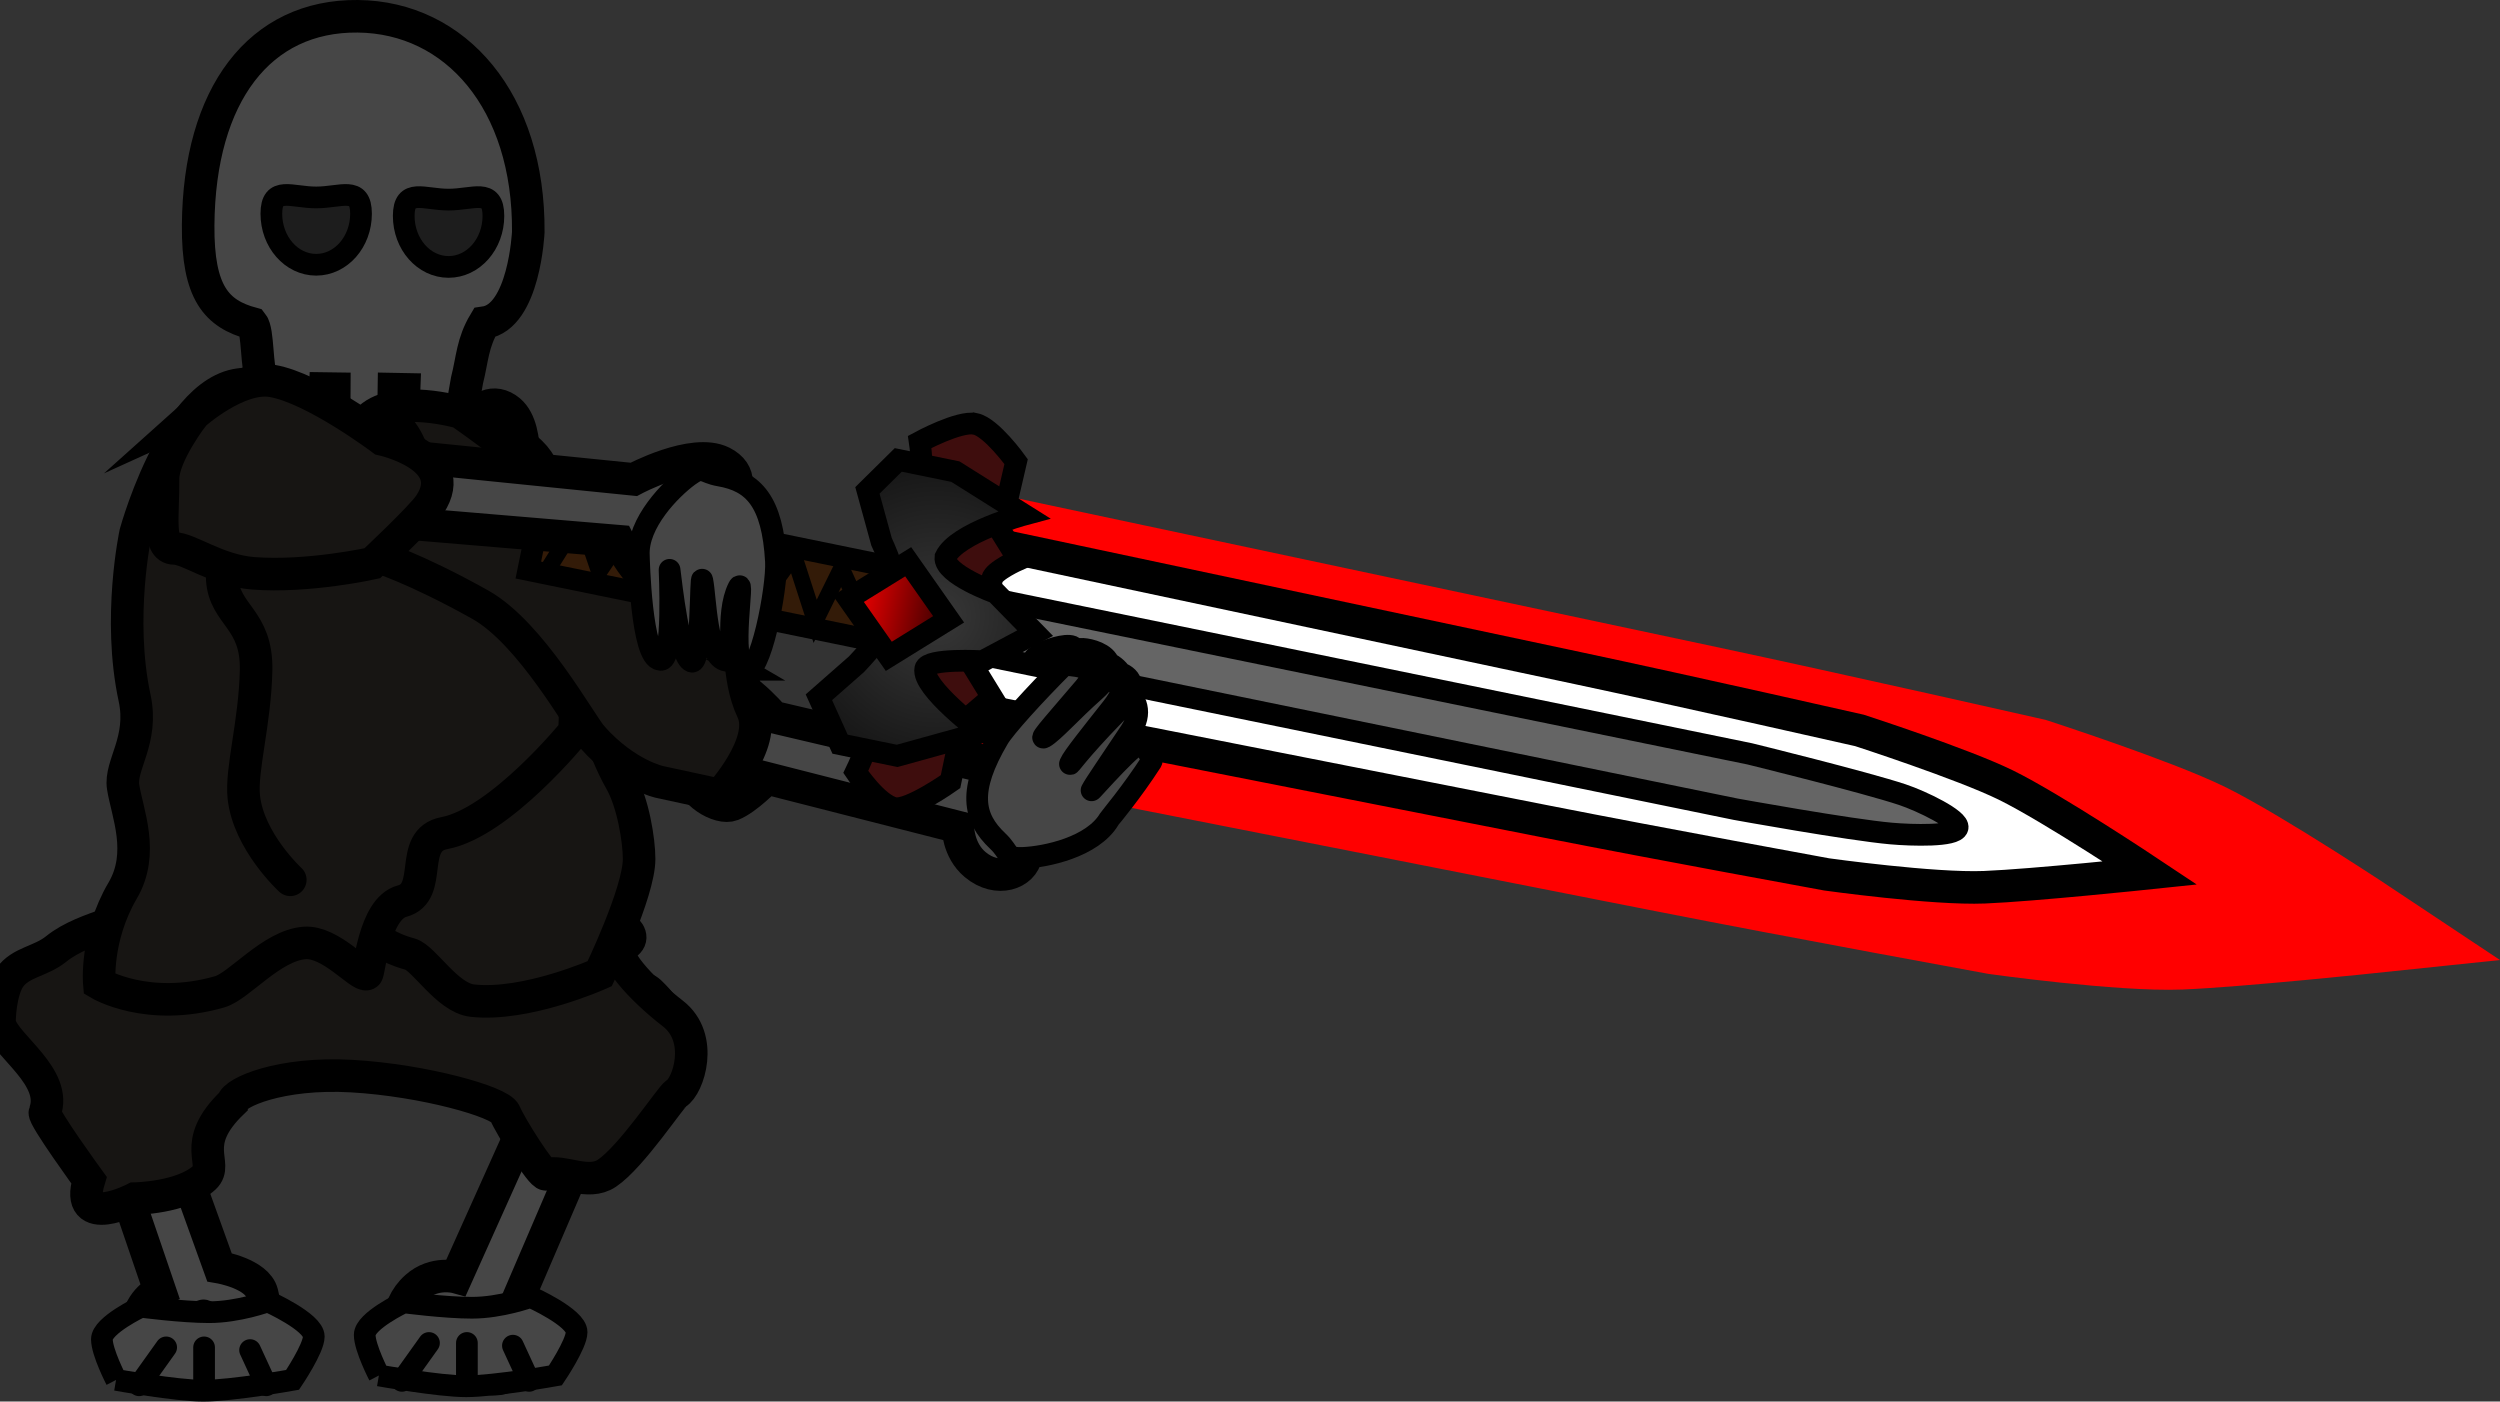 <svg version="1.1" xmlns="http://www.w3.org/2000/svg" xmlns:xlink="http://www.w3.org/1999/xlink" width="115.199" height="64.583" viewBox="0,0,115.199,64.583"><rect x="0" y="0" width="115.199" height="64.583" fill="#333333" stroke="none"/><defs><radialGradient cx="248.768" cy="158.054" r="8.394" gradientUnits="userSpaceOnUse" id="color-1"><stop offset="0" stop-color="#a2a2a2"/><stop offset="1" stop-color="#747474"/></radialGradient><radialGradient cx="247.575" cy="174.856" r="7.238" gradientUnits="userSpaceOnUse" id="color-2"><stop offset="0" stop-color="#a2a2a2"/><stop offset="1" stop-color="#747474"/></radialGradient><radialGradient cx="232.466" cy="174.092" r="7.07" gradientUnits="userSpaceOnUse" id="color-3"><stop offset="0" stop-color="#a2a2a2"/><stop offset="1" stop-color="#747474"/></radialGradient><radialGradient cx="241.103" cy="160.064" r="10.211" gradientUnits="userSpaceOnUse" id="color-4"><stop offset="0" stop-color="#6e6e6e"/><stop offset="1" stop-color="#a2a2a2"/></radialGradient><radialGradient cx="267.416" cy="159.131" r="6.686" gradientUnits="userSpaceOnUse" id="color-5"><stop offset="0" stop-color="#383838"/><stop offset="1" stop-color="#181818"/></radialGradient><linearGradient x1="267.948" y1="159.284" x2="263.329" y2="158.338" gradientUnits="userSpaceOnUse" id="color-6"><stop offset="0" stop-color="#320000"/><stop offset="1" stop-color="#ff0000"/></linearGradient></defs><g transform="translate(-224.236,-130.747)"><g data-paper-data="{&quot;isPaintingLayer&quot;:true}" fill-rule="nonzero" stroke-linejoin="miter" stroke-miterlimit="10" stroke-dasharray="" stroke-dashoffset="0" style="mix-blend-mode: normal"><path d="M267.442,154.976c0,0 25.921,5.511 35.253,7.495c6.147,1.307 15.267,3.377 15.267,3.377c0,0 5.59,1.811 7.928,2.959c2.525,1.24 7.82,4.767 7.82,4.767c0,0 -6.349,0.666 -8.973,0.771c-2.78,0.112 -8.556,-0.696 -8.556,-0.696c0,0 -9.081,-1.659 -15.189,-2.862c-9.329,-1.838 -35.361,-6.968 -35.361,-6.968z" fill="#ff0000" stroke="#ff0000" stroke-width="4" stroke-linecap="butt"/><path d="M252.326,161.257c0,0 1.636,-0.224 1.926,0.557c0.482,1.299 0.285,1.99 -0.455,2.535c-0.74,0.546 -1.82,-0.862 -1.944,-0.765c-0.13,0.102 -0.243,2.317 -0.938,2.734c-0.695,0.418 -1.814,-0.185 -1.823,-1.53c-0.007,-1.039 0.805,-1.723 0.805,-1.723l-3.985,-8.178c0,0 -1.305,-0.073 -1.96,-0.419c-0.555,-0.293 -0.841,-1.831 -0.118,-2.527c0.723,-0.697 2.43,0.57 2.464,0.55c0.053,-0.031 -0.494,-1.396 -0.273,-2.225c0.202,-0.758 0.978,-1.188 1.69,-0.587c1.026,0.866 0.551,3.626 0.551,3.626z" data-paper-data="{&quot;index&quot;:null}" fill="url(#color-1)" stroke="#000000" stroke-width="1.5" stroke-linecap="butt"/><path d="M248.103,190.611c0,0 1.115,1.385 0.654,2.211c-0.767,1.373 -1.434,1.676 -2.296,1.364c-0.861,-0.312 -0.349,-2.327 -0.498,-2.375c-0.156,-0.05 -1.999,1.41 -2.732,1.049c-0.733,-0.36 -0.889,-1.842 0.185,-2.802c0.83,-0.742 1.844,-0.459 1.844,-0.459l4.287,-9.545c0,0 -0.688,-1.284 -0.785,-2.146c-0.082,-0.731 0.988,-2.089 1.962,-1.899c0.973,0.19 0.932,2.696 0.967,2.714c0.055,0.028 0.838,-1.454 1.63,-1.832c0.724,-0.346 1.513,0.082 1.438,1.179c-0.108,1.581 -2.596,3.085 -2.596,3.085z" data-paper-data="{&quot;index&quot;:null}" fill="#464646" stroke="#000000" stroke-width="1.5" stroke-linecap="butt"/><path d="M234.347,189.14c0,0 1.744,0.298 1.964,1.195c0.366,1.491 0.085,2.137 -0.751,2.459c-0.836,0.322 -1.821,-1.474 -1.961,-1.414c-0.147,0.063 -0.505,2.303 -1.28,2.508c-0.775,0.205 -1.887,-0.776 -1.752,-2.161c0.104,-1.071 1.031,-1.511 1.031,-1.511l-3.309,-9.693c0,0 -1.364,-0.497 -2.015,-1.064c-0.552,-0.48 -0.687,-2.153 0.148,-2.636c0.835,-0.483 2.493,1.371 2.531,1.361c0.059,-0.015 -0.369,-1.595 -0.048,-2.375c0.294,-0.714 1.155,-0.906 1.84,-0.058c0.986,1.222 0.189,3.905 0.189,3.905z" data-paper-data="{&quot;index&quot;:null}" fill="#464646" stroke="#000000" stroke-width="1.5" stroke-linecap="butt"/><path d="M252.184,176.531c0,0 1.407,-0.636 2.001,-0.068c0.987,0.944 1.096,1.571 0.647,2.227c-0.449,0.656 -2.032,-0.213 -2.105,-0.099c-0.076,0.12 0.75,1.987 0.287,2.525c-0.462,0.537 -1.742,0.346 -2.315,-0.766c-0.443,-0.859 0.015,-1.65 0.015,-1.65l-7.089,-5.681c0,0 -1.229,0.299 -1.975,0.192c-0.632,-0.09 -1.54,-1.286 -1.169,-2.062c0.371,-0.777 2.469,-0.196 2.492,-0.222c0.036,-0.04 -1.039,-1.021 -1.185,-1.769c-0.133,-0.684 0.398,-1.254 1.304,-0.952c1.305,0.435 2.027,2.854 2.027,2.854z" data-paper-data="{&quot;index&quot;:null}" fill="url(#color-2)" stroke="#000000" stroke-width="1.5" stroke-linecap="butt"/><path d="M229.487,177.924c0,0 0.135,1.53 -0.569,1.913c-1.171,0.637 -1.776,0.544 -2.231,-0.087c-0.455,-0.631 0.835,-1.855 0.754,-1.959c-0.085,-0.11 -2.045,0.085 -2.389,-0.521c-0.343,-0.606 0.235,-1.756 1.428,-1.948c0.922,-0.149 1.497,0.532 1.497,0.532l7.408,-4.92c0,0 0.116,-1.255 0.448,-1.927c0.281,-0.57 1.656,-1.053 2.246,-0.458c0.59,0.595 -0.6,2.396 -0.584,2.426c0.025,0.046 1.257,-0.662 1.984,-0.565c0.665,0.089 1.016,0.77 0.455,1.532c-0.808,1.098 -3.237,1.021 -3.237,1.021z" data-paper-data="{&quot;index&quot;:null}" fill="url(#color-3)" stroke="#000000" stroke-width="1.5" stroke-linecap="butt"/><path d="M238.698,166.739c0.386,-1.402 0.651,-1.814 0.856,-3.331c0.289,-2.258 -6.168,1.51 -5.903,-2.039c0.265,-3.548 5.849,-0.347 6.16,-2.298c-0.07,-3.167 -6.015,1.176 -6.089,-2.587c-0.075,-3.764 6.135,-0.306 6.267,-2.145c0.327,-1.625 -1.302,-1.238 -2.729,-1.59c-0.149,-0.037 -3.163,0.372 -3.582,-1.278c-0.455,-1.792 2.641,-1.829 2.641,-1.829c0,0 1.324,0.436 2.528,0.436c0.213,0 -0.085,-3.532 0.194,-3.54c0.663,-0.018 3.806,-0.039 3.806,-0.039c0,0 -0.188,3.421 0.146,3.421c1.674,0 3.086,-0.188 3.086,-0.188c0,0 1.99,0.551 2.081,1.729c0.049,0.633 -1.748,0.839 -3.314,1.253c-1.348,0.356 -2.624,-0.024 -2.677,1.319c-0.174,2.738 5.963,-1.397 6.043,2.31c0.08,3.706 -6.058,0.171 -6.007,2.636c-0.078,2.149 6.037,-0.921 5.99,2.357c-0.047,3.277 -6.053,-0.225 -5.984,2.138c0.003,1.145 0.157,2.211 0.404,3.331c1.014,4.602 4.631,-1.49 5.924,2.544c1.293,4.033 -0.707,2.797 -3.776,4.158c-1.044,0.463 -3.373,-2.829 -4.269,-2.664c-1.779,0.328 -2.788,2.778 -3.616,2.783c-2.209,0.014 -4.371,-0.79 -3.35,-4.068c0,0 0.413,-0.671 1.732,-1.032c1.019,-0.279 2.923,0.085 3.438,-1.788z" data-paper-data="{&quot;index&quot;:null}" fill="url(#color-4)" stroke="#000000" stroke-width="1.5" stroke-linecap="butt"/><path d="M245.383,150.396l-2.594,0.008l0.067,-1.717l-0.469,-0.009l-0.026,1.764l-2.73,-0.039l0.009,-1.746l-0.419,-0.006l-0.085,1.775l-2.314,-0.025c0,0 -0.491,-1.308 -0.486,-2c-0.303,-0.731 -0.189,-2.382 -0.479,-2.747c-1.638,-0.444 -2.514,-1.406 -2.49,-4.531c0.046,-6.026 2.844,-9.67 7.355,-9.626c4.511,0.045 7.903,3.918 7.857,9.944c0,0 -0.18,3.915 -2.019,4.175c-0.556,0.931 -0.553,1.666 -0.805,2.664z" fill="#464646" stroke="#000000" stroke-width="1.5" stroke-linecap="butt"/><path d="M242.84,140.696c0,-1.298 0.925,-0.751 2.066,-0.751c1.141,0 2.066,-0.548 2.066,0.751c0,1.298 -0.925,2.351 -2.066,2.351c-1.141,0 -2.066,-1.052 -2.066,-2.351z" fill="#1d1d1d" stroke="#000000" stroke-width="1" stroke-linecap="butt"/><g fill="#464646" stroke="#000000" stroke-width="1"><path d="M229.589,194.331c0,0 -0.658,-1.27 -0.658,-1.871c0,-0.643 1.803,-1.497 1.803,-1.497c0,0 1.895,0.249 3.136,0.249c1.346,0 2.703,-0.499 2.703,-0.499c0,0 2.122,0.949 2.122,1.622c0,0.549 -0.977,1.996 -0.977,1.996c0,0 -2.784,0.499 -4.117,0.499c-1.258,0 -4.013,-0.499 -4.013,-0.499z" stroke-linecap="butt"/><path d="M230.646,194.58l1.247,-1.746" stroke-linecap="round"/><path d="M233.64,194.705v-1.871" stroke-linecap="round"/><path d="M235.76,192.958l0.748,1.622" stroke-linecap="round"/></g><g stroke="#000000" stroke-width="1"><path d="M241.7,194.127c0,0 -0.658,-1.27 -0.658,-1.871c0,-0.643 1.803,-1.497 1.803,-1.497c0,0 1.895,0.249 3.136,0.249c1.346,0 2.703,-0.499 2.703,-0.499c0,0 2.122,0.949 2.122,1.622c0,0.549 -0.977,1.996 -0.977,1.996c0,0 -2.784,0.499 -4.117,0.499c-1.258,0 -4.013,-0.499 -4.013,-0.499z" fill="#464646" stroke-linecap="butt"/><path d="M242.756,194.377l1.247,-1.746" fill="none" stroke-linecap="round"/><path d="M245.75,194.501v-1.871" fill="none" stroke-linecap="round"/><path d="M247.871,192.755l0.748,1.622" fill="none" stroke-linecap="round"/></g><path d="M236.74,140.596c0,-1.298 0.925,-0.751 2.066,-0.751c1.141,0 2.066,-0.548 2.066,0.751c0,1.298 -0.925,2.351 -2.066,2.351c-1.141,0 -2.066,-1.052 -2.066,-2.351z" fill="#1d1d1d" stroke="#000000" stroke-width="1" stroke-linecap="butt"/><path d="M268.566,165.833c0,0 0.887,-1.392 1.67,-1.108c1.302,0.473 1.702,1.07 1.64,1.987c-0.062,0.917 -1.835,0.831 -1.84,0.988c-0.006,0.165 1.61,1.684 1.479,2.484c-0.131,0.8 -1.314,1.264 -2.346,0.401c-0.797,-0.667 -0.793,-1.728 -0.793,-1.728l-8.815,-2.25c0,0 -0.9,0.948 -1.587,1.224c-0.583,0.234 -1.94,-0.542 -2.004,-1.545c-0.064,-1.002 2.006,-1.485 2.013,-1.523c0.011,-0.061 -1.384,-0.526 -1.874,-1.231c-0.448,-0.645 -0.274,-1.514 0.645,-1.669c1.324,-0.223 3.122,1.925 3.122,1.925z" data-paper-data="{&quot;index&quot;:null}" fill="#464646" stroke="#000000" stroke-width="1.5" stroke-linecap="butt"/><path d="M226.304,182.004c0.605,-1.618 -1.792,-3.056 -2.068,-4.037c-0.061,-0.217 0.025,-1.568 0.444,-2.17c0.504,-0.723 1.414,-0.733 2.142,-1.32c1.413,-1.138 3.78,-1.256 3.66,-2.01c-0.041,-0.258 2.696,-7.351 2.696,-7.351c0,0 2.388,-6.187 2.673,-6.126c1.547,0.333 3.108,1.589 4.316,1.589c1.499,0 1.619,-1.055 3.717,-1.435c3.684,-0.668 3.15,4.334 3.15,4.334c0,0 1.38,2.662 1.66,3.891c0.288,1.262 -0.566,4.09 -0.566,4.09c0,0 6.766,1.931 4.784,2.889c-0.647,0.313 0.863,1.97 2.325,3.098c1.464,1.129 0.717,3.362 0.156,3.69c-0.237,0.139 -2.057,2.914 -3.191,3.673c-0.874,0.585 -1.99,-0.166 -2.807,0.05c-0.208,0.055 -1.644,-2.217 -1.891,-2.817c-0.213,-0.517 -3.733,-1.517 -7.05,-1.708c-3.314,-0.191 -5.425,0.759 -5.497,1.207c-2.033,1.947 -0.605,2.824 -1.301,3.47c-1.009,0.937 -3.211,0.968 -3.211,0.968c0,0 -2.818,1.468 -2.11,-0.856c0,0 -2.113,-2.902 -2.032,-3.119z" data-paper-data="{&quot;index&quot;:null}" fill="#171513" stroke="#000000" stroke-width="1.5" stroke-linecap="butt"/><path d="M240.287,172.444l3.861,-6.766l7.04,-3.171c0,0 0.794,2.746 1.636,4.206c0.589,1.022 0.862,2.773 0.862,3.617c0,1.532 -1.817,5.286 -1.817,5.286c0,0 -3.377,1.519 -5.873,1.239c-1.16,-0.13 -2.228,-1.975 -2.868,-2.145c-2.206,-0.587 -2.841,-2.266 -2.841,-2.266z" fill="#171513" stroke="#000000" stroke-width="1.5" stroke-linecap="butt"/><path d="M229.891,171.782c1.016,-1.741 0.209,-3.569 0.019,-4.77c-0.16,-1.008 0.95,-2.15 0.528,-4.105c-0.797,-3.697 0.046,-7.601 0.046,-7.601c0,0 2.223,-8.119 5.939,-6.689c1.84,0.708 3.535,2.354 5.017,2.644c1.839,0.36 2.169,-0.678 4.809,-0.558c4.635,0.209 3.109,5.139 3.109,5.139c0,0 1.229,3.023 1.358,4.333c0.133,1.345 -0.008,4.273 -0.008,4.273c0,0 -3.404,4.198 -6.001,4.69c-1.697,0.322 -0.454,2.739 -1.943,3.133c-1.312,0.347 -1.503,3.305 -1.625,3.359c-0.311,0.137 -1.663,-1.525 -2.87,-1.432c-1.526,0.117 -3.005,1.991 -3.912,2.252c-3.326,0.956 -5.545,-0.371 -5.545,-0.371c0,0 -0.195,-2.117 1.077,-4.297z" fill="#171513" stroke="#000000" stroke-width="1.5" stroke-linecap="butt"/><path d="M251.534,164.723c-0.543,-0.604 -2.809,-4.796 -5.176,-6.118c-3.071,-1.716 -4.769,-2.219 -4.769,-2.219c0,0 -2.843,-2.014 -2.295,-3.26c0.733,-1.668 1.224,-2.421 1.97,-3.105c1.229,-1.125 4.177,-0.27 4.177,-0.27c0,0 3.046,2.09 5.778,4.606c1.966,1.81 5.524,3.272 6.54,4.647c0.811,1.098 0.362,2.832 1.151,4.5c0.699,1.48 -1.501,3.876 -1.501,3.876l-2.757,-0.596c0,0 -1.542,-0.308 -3.118,-2.06z" fill="#171513" stroke="#000000" stroke-width="1.5" stroke-linecap="butt"/><path d="M237.613,171.289c0,0 -1.925,-1.768 -2.143,-3.818c-0.133,-1.251 0.516,-3.421 0.567,-5.834c0.05,-2.384 -1.446,-2.533 -1.559,-4.18c-0.077,-1.111 1.22,-4.197 1.22,-4.197" fill="none" stroke="#000000" stroke-width="1.5" stroke-linecap="round"/><g data-paper-data="{&quot;index&quot;:null}"><path d="M267.787,155.343c0,0 22.039,4.685 29.974,6.372c5.226,1.111 12.981,2.871 12.981,2.871c0,0 4.753,1.54 6.741,2.516c2.147,1.054 6.649,4.054 6.649,4.054c0,0 -5.398,0.566 -7.63,0.656c-2.364,0.095 -7.275,-0.592 -7.275,-0.592c0,0 -7.721,-1.41 -12.915,-2.434c-7.932,-1.563 -30.066,-5.925 -30.066,-5.925z" fill="none" stroke="#ff0000" stroke-width="3" stroke-linecap="butt"/><g data-paper-data="{&quot;index&quot;:null}" stroke="#000000"><path d="M266.966,155.162c0,0 22.039,4.685 29.974,6.372c5.226,1.111 12.981,2.871 12.981,2.871c0,0 4.753,1.54 6.741,2.516c2.147,1.054 6.649,4.054 6.649,4.054c0,0 -5.398,0.566 -7.63,0.656c-2.364,0.095 -7.275,-0.592 -7.275,-0.592c0,0 -7.721,-1.41 -12.915,-2.434c-7.932,-1.563 -30.066,-5.925 -30.066,-5.925z" fill="#ffffff" stroke-width="1.5" stroke-linecap="butt"/><path d="M268.945,158.127l35.916,7.357c0,0 5.323,1.309 7.032,1.879c0.887,0.296 2.641,1.141 2.548,1.524c-0.101,0.414 -2.122,0.352 -3.064,0.268c-1.921,-0.17 -7.168,-1.121 -7.168,-1.121l-35.791,-7.331z" fill="#656565" stroke-width="1" stroke-linecap="butt"/><path d="M249.282,153.592l17.906,3.668l-0.701,3.423l-17.906,-3.668z" fill="#331b08" stroke-width="1" stroke-linecap="butt"/><path d="M249.389,157.127l1.602,-2.55l0.856,2.507l1.31,-1.94l1.123,2.684l1.236,-2.324l1.293,2.596l1.65,-2.116l0.661,2.712l1.699,-2.352l0.979,3.035l1.211,-2.456l1.343,2.966l1.577,-2.499" fill="none" stroke-width="0.75" stroke-linecap="round"/><path d="M269.174,150.277c0.742,0.152 1.884,1.742 1.884,1.742l-0.737,3.17l0.843,1.355c0,0 -1.136,0.503 -1.212,0.873c-0.206,1.007 -0.838,4.09 -0.838,4.09l0.839,1.368l-1.343,1.147l-0.574,2.744c0,0 -1.914,1.351 -2.576,1.216c-0.794,-0.163 -1.791,-1.663 -1.791,-1.663c0,0 0.752,-1.546 1.025,-2.877c0.139,-0.679 -0.337,-1.298 -0.167,-2.127c0.186,-0.91 1.546,-1.662 1.73,-2.561c0.173,-0.843 -0.828,-1.844 -0.716,-2.389c0.201,-0.979 0.854,-1.649 1.069,-2.697c0.226,-1.102 0.007,-2.558 0.007,-2.558c0,0 1.818,-0.984 2.555,-0.832z" fill="#3e0d0d" stroke-width="1" stroke-linecap="butt"/><path d="M265.628,151.94l2.631,0.539l3.162,1.986c0,0 -3.091,0.83 -3.622,1.954c-0.089,0.792 2.325,1.651 2.325,1.651l1.811,1.852l-2.428,1.293c0,0 -2.533,-0.15 -2.635,0.346c-0.178,0.869 2.593,2.94 2.593,2.94l-3.889,1.077l-2.631,-0.539l-0.975,-2.162l1.729,-1.519c0,0 1.677,-1.724 1.884,-2.736c0.203,-0.99 -0.727,-2.914 -0.727,-2.914l-0.65,-2.364z" fill="url(#color-5)" stroke-width="1" stroke-linecap="butt"/><path d="M266.085,156.632l1.863,2.653l-2.756,1.706l-1.863,-2.653z" fill="url(#color-6)" stroke-width="1" stroke-linecap="butt"/></g></g><path d="M253.438,152.837c0,0 2.73,-1.464 4.077,-0.788c0.935,0.469 0.802,1.374 0.082,1.845c-0.788,0.515 -2.464,0.484 -2.475,0.546c-0.007,0.04 2.049,1.226 1.611,2.178c-0.438,0.952 -2.189,1.236 -2.731,0.806c-0.64,-0.506 -1.262,-1.739 -1.262,-1.739l-10.339,-0.869c0,0 -0.387,1.033 -1.492,1.404c-1.431,0.48 -2.537,-0.38 -2.383,-1.203c0.153,-0.823 2.456,-1.738 2.51,-1.901c0.051,-0.154 -1.893,-0.685 -1.622,-1.598c0.271,-0.913 0.921,-1.354 2.501,-1.362c0.95,-0.005 1.394,1.656 1.394,1.656z" data-paper-data="{&quot;index&quot;:null}" fill="#464646" stroke="#000000" stroke-width="1.5" stroke-linecap="butt"/><path d="M258.58,161.609c-0.768,-0.45 0.006,-4.428 -0.318,-3.784c-0.63,1.252 -0.103,3.424 -0.552,3.368c-0.934,-0.118 -0.948,-2.902 -1.111,-3.702c-0.1,-0.492 -0.01,3.926 -0.498,3.744c-0.572,-0.214 -0.925,-3.575 -1.011,-4.231c-0.014,-0.11 0.231,4.374 -0.446,4.143c-0.87,-0.07 -0.965,-4.706 -0.97,-4.791c-0.083,-1.51 1.481,-3.086 2.298,-3.683c0.686,-0.502 0.615,-0.151 1.418,-0.013c1.563,0.268 2.447,1.177 2.601,3.955c0.067,1.217 -0.739,5.389 -1.413,4.994z" data-paper-data="{&quot;index&quot;:null}" fill="#464646" stroke="#000000" stroke-width="1" stroke-linecap="butt"/><path d="M273.331,161.331c1.565,-1.555 -1.639,-0.512 -1.459,-0.143c0.207,0.425 3.603,-0.255 2.331,1.245c-1.125,1.327 -2.145,2.455 -1.851,2.288c0.421,-0.239 1.254,-1.19 2.308,-2.122c2.001,-1.769 -0.904,-2.098 -0.68,-1.905c0.444,0.385 3.123,0.607 1.505,2.658c-0.973,1.234 -1.819,2.285 -1.935,2.569c-0.087,0.212 0.297,-0.455 2.073,-2.274c2.113,-2.164 -0.96,-2.14 -0.794,-1.911c0.205,0.284 2.658,0.961 1.502,2.705c-0.861,1.298 -1.671,2.469 -1.796,2.723c-0.043,0.087 2.192,-2.488 2.333,-2.145c0.02,0.049 0.532,0.659 0.429,0.819c-0.905,1.406 -1.922,2.612 -1.944,2.65c-0.768,1.302 -2.944,1.746 -3.955,1.79c-0.849,0.037 -0.596,-0.216 -1.187,-0.776c-1.152,-1.09 -1.383,-2.337 0.03,-4.733c0.294,-0.498 1.679,-2.034 3.09,-3.437z" data-paper-data="{&quot;index&quot;:null}" fill="#464646" stroke="#000000" stroke-width="1" stroke-linecap="butt"/><path d="M233.169,149.853c0,0 2.031,-1.821 3.607,-1.553c1.93,0.328 5.07,2.694 5.07,2.694c0,0 3.653,0.803 2.199,2.998c-0.396,0.597 -2.655,2.71 -2.655,2.71c0,0 -2.965,0.661 -5.498,0.462c-1.639,-0.128 -2.964,-1.147 -3.635,-1.147c-0.771,0 -0.492,-1.558 -0.508,-3.194c-0.012,-1.117 1.422,-2.971 1.422,-2.971z" fill="#171513" stroke="#000000" stroke-width="1.5" stroke-linecap="butt"/></g></g></svg>